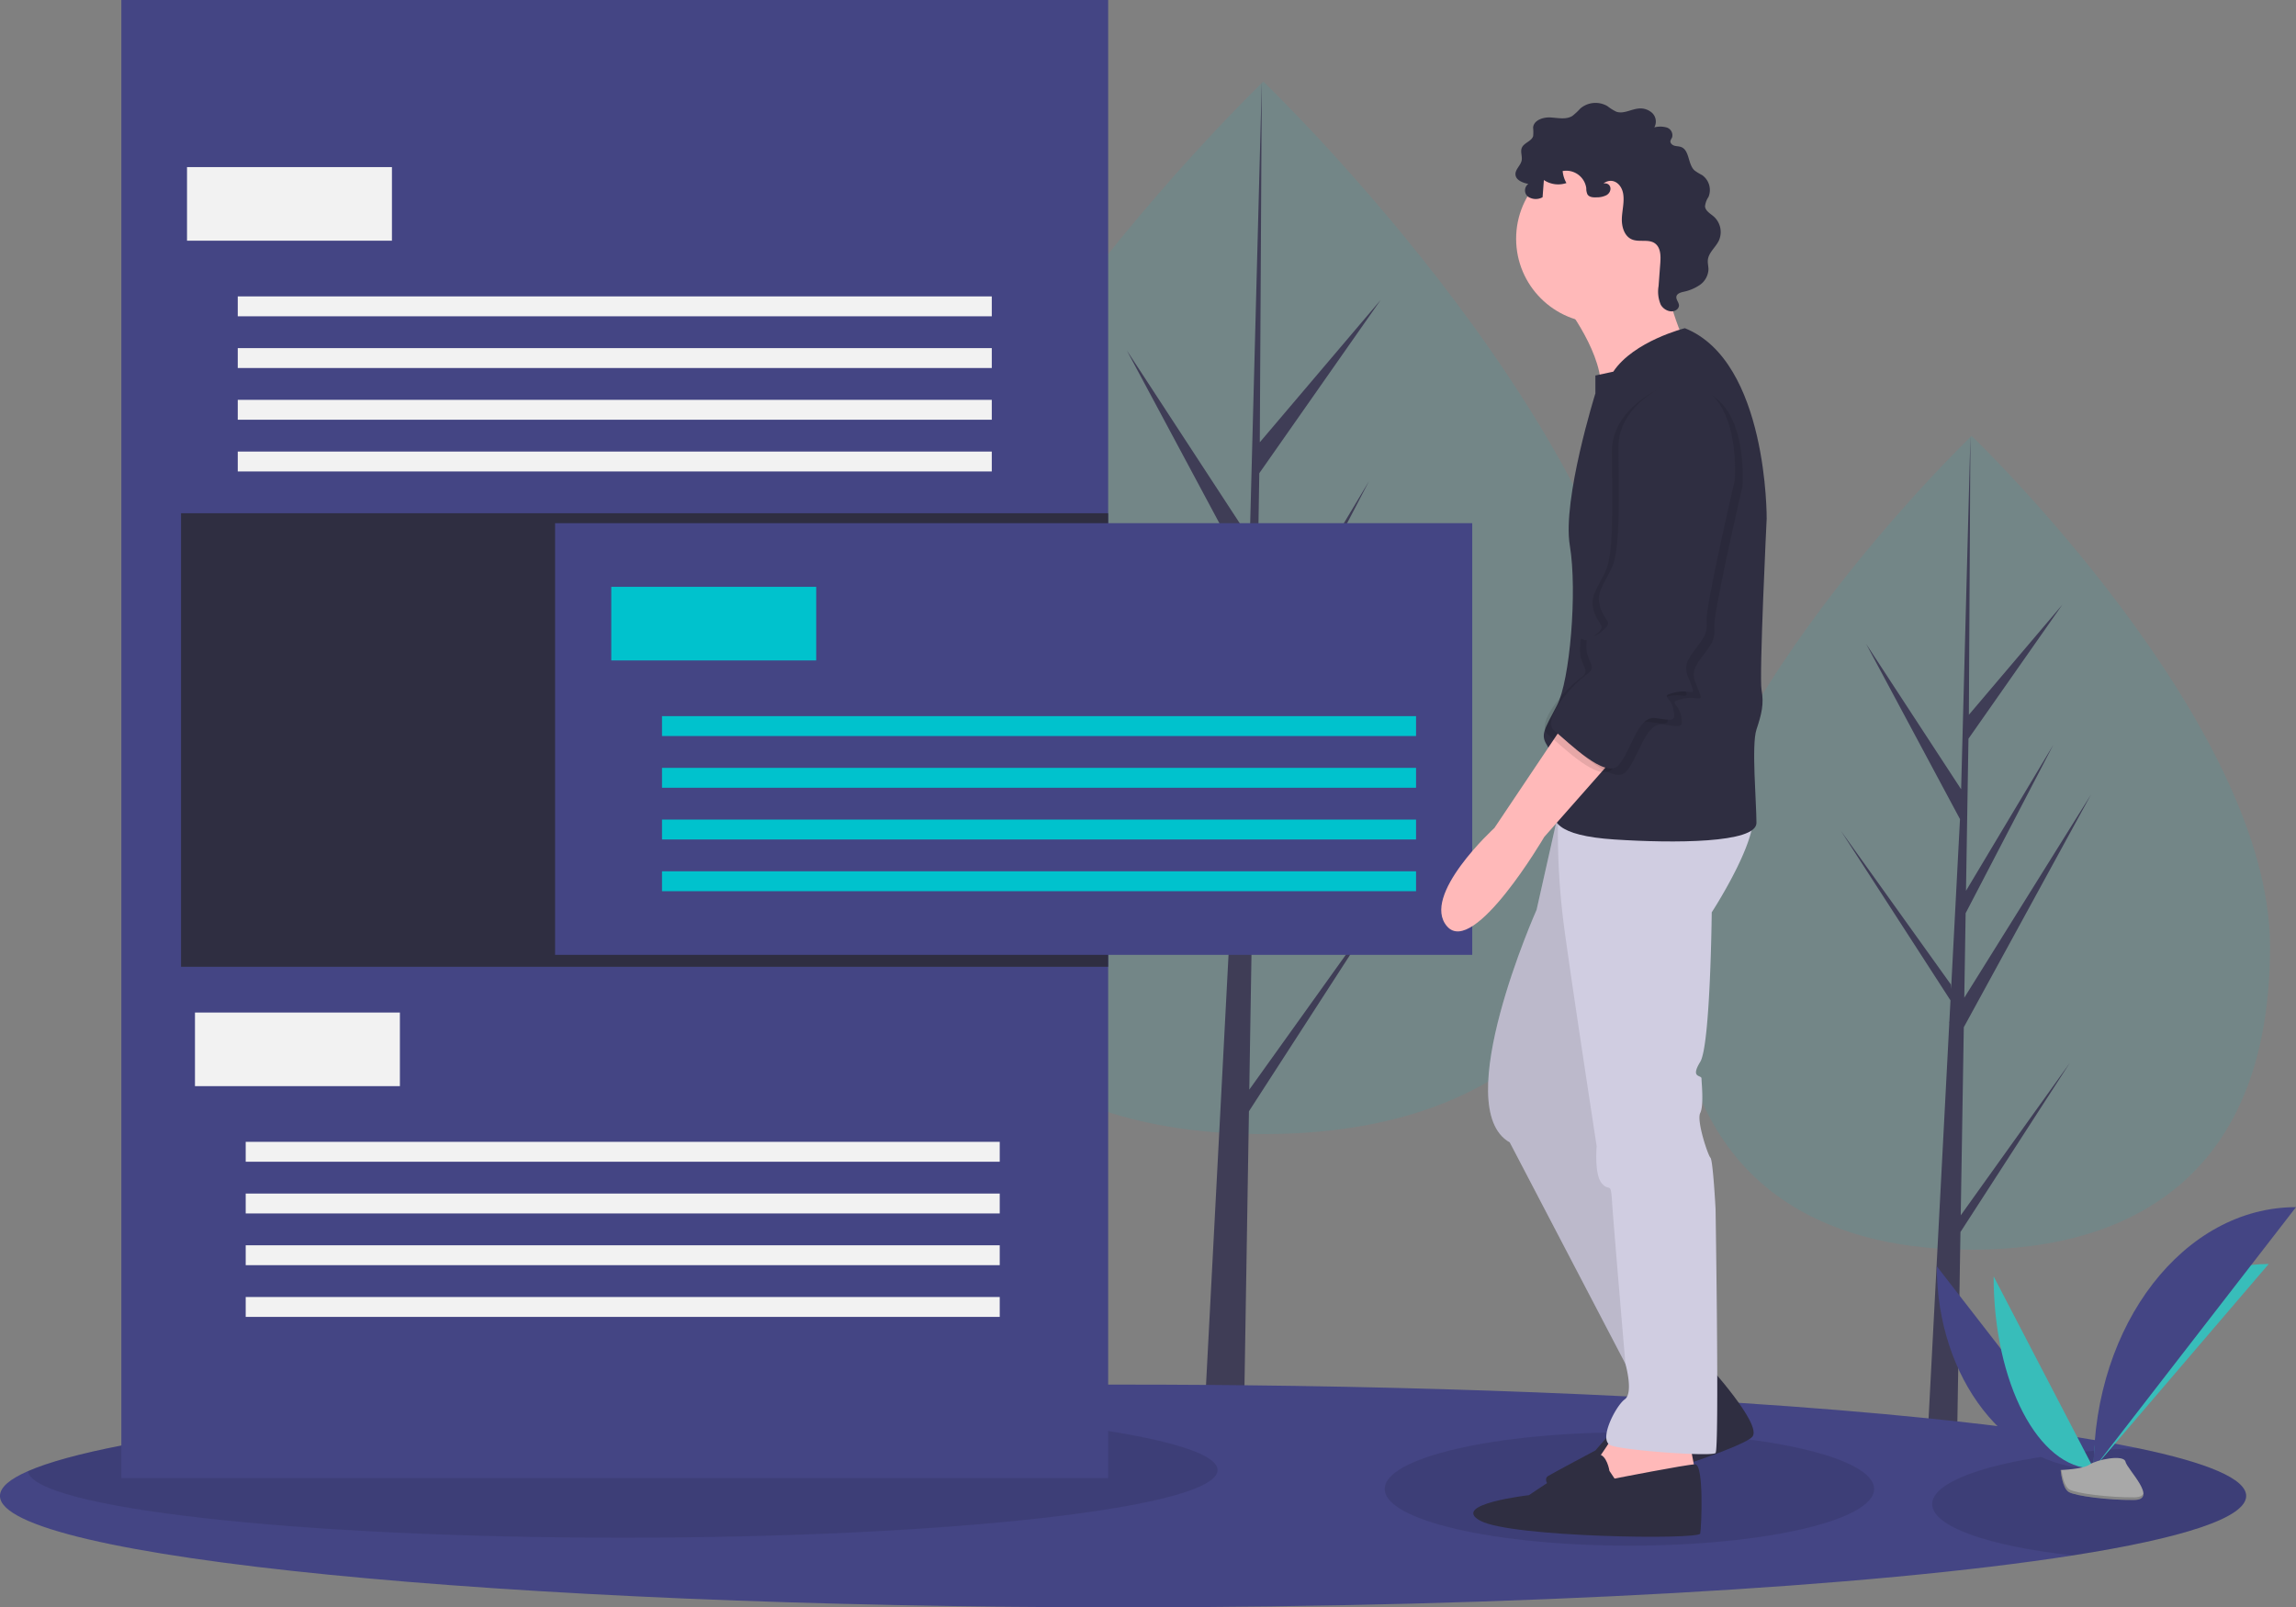 <svg xmlns="http://www.w3.org/2000/svg" width="507.004" height="354.978" viewBox="0 0 507.004 354.978">
    <rect x="0" y="0" width="507.004" height="354.978" fill="#808080" stroke="none"/>
    <defs>
        <style>
            .prefix__cls-1,.prefix__cls-6{fill:#00c2cd}.prefix__cls-1,.prefix__cls-4{opacity:.1}.prefix__cls-2{fill:#3f3d56}.prefix__cls-3{fill:#444584}.prefix__cls-5{fill:#2f2e41}.prefix__cls-7{fill:#f2f2f2}.prefix__cls-8{fill:#ffb9b9}.prefix__cls-9{fill:#d0cde1}.prefix__cls-10{fill:#38bdba}
        </style>
    </defs>
    <g id="prefix__Group_373" data-name="Group 373" transform="translate(-143.996 -1746)">
        <path id="prefix__Path_2269" d="M974.487 392.8c0 49.63-29.5 66.958-65.9 66.958s-65.9-17.328-65.9-66.958 65.9-112.766 65.9-112.766 65.9 63.134 65.9 112.766z" class="prefix__cls-1" data-name="Path 2269" transform="translate(-329.22 1562.237)"/>
        <path id="prefix__Path_2270" d="M877.13 373.591l.675-41.536 28.088-51.385-27.982 44.87.3-18.676 19.358-37.177-19.278 32.235.545-33.59 20.729-29.6-20.639 24.318.341-61.591-2.143 81.536.176-3.364-21.075-32.259 20.738 38.716L875 323.6l-.058-1-24.3-33.948 24.222 37.466-.246 4.691-.044.071.02.385-4.982 95.176h6.657l.8-49.16 24.163-37.374z" class="prefix__cls-2" data-name="Path 2270" transform="translate(-300.162 1640.809)"/>
        <path id="prefix__Path_2271" d="M645.4 262.125c0 64.188-38.158 86.6-85.229 86.6s-85.229-22.412-85.229-86.6 85.229-145.844 85.229-145.844S645.4 197.938 645.4 262.125z" class="prefix__cls-1" data-name="Path 2271" transform="translate(-137.203 1647.738)"/>
        <path id="prefix__Path_2272" d="M539.872 260.334l.873-53.719 36.327-66.458-36.19 58.031.392-24.154 25.036-48.082-24.933 41.69.706-43.443 26.81-38.279-26.7 31.448.441-79.658-2.771 105.453.228-4.35-27.256-41.723 26.82 50.073-2.54 48.518-.075-1.288-31.423-43.906 31.328 48.456-.318 6.068-.057.091.026.5-6.443 123.094h8.609l1.033-63.581 31.251-48.337z" class="prefix__cls-2" data-name="Path 2272" transform="translate(-120.008 1726.31)"/>
        <path id="prefix__Path_2273" d="M565.5 743.057c0 4.831-14.039 9.342-38.3 13.141-43.953 6.891-121.447 11.464-209.707 11.464-136.963 0-248-11.015-248-24.6 0-1.878 2.131-3.718 6.169-5.476 4.554-1.993 11.54-3.89 20.629-5.663 18.737-3.656 46.419-6.781 80.184-9.1 39.194-2.69 86.592-4.291 137.723-4.353q1.641-.007 3.292 0 9.239 0 18.316.067 4.265.029 8.492.076c30.115.32 58.614 1.176 84.514 2.466 1.156.057 2.308.12 3.455.177.392.019.784.043 1.176.062.105 0 .21.01.315.019q7.634.4 14.933.855 2.394.143 4.745.3c15.229.989 29.288 2.141 41.932 3.436q3.24.33 6.355.674c16 1.754 29.469 3.746 39.848 5.911 15.347 3.187 23.929 6.765 23.929 10.544z" class="prefix__cls-3" data-name="Path 2273" transform="translate(74.496 1333.316)"/>
        <ellipse id="prefix__Ellipse_481" cx="54.037" cy="12.521" class="prefix__cls-4" data-name="Ellipse 481" rx="54.037" ry="12.521" transform="translate(449.767 2062.315)"/>
        <path id="prefix__Path_2274" d="M1031.712 758.4c0 4.831-14.039 9.342-38.3 13.141-18.34-2-31.037-6.327-31.037-11.335 0-6.236 19.669-11.406 45.411-12.362 15.344 3.201 23.926 6.78 23.926 10.556z" class="prefix__cls-4" data-name="Path 2274" transform="translate(-391.715 1317.969)"/>
        <path id="prefix__Path_2275" d="M345.108 741.665c0 8.251-58.813 14.937-131.358 14.937-71.865 0-130.251-6.559-131.341-14.7 13.949-6.089 50.672-11.317 100.812-14.766 9.8-.264 20.02-.4 30.529-.4 72.545-.008 131.358 6.678 131.358 14.929z" class="prefix__cls-4" data-name="Path 2275" transform="translate(67.757 1328.997)"/>
        <path id="prefix__Rectangle_956" d="M0 0H217.906V326.419H0z" class="prefix__cls-3" data-name="Rectangle 956" transform="translate(170.795 1746)"/>
        <path id="prefix__Rectangle_957" d="M0 0H204.726V100.166H0z" class="prefix__cls-5" data-name="Rectangle 957" transform="translate(183.975 1859.346)"/>
        <path id="prefix__Rectangle_958" d="M0 0H202.529V95.334H0z" class="prefix__cls-3" data-name="Rectangle 958" transform="translate(266.568 1861.543)"/>
        <path id="prefix__Rectangle_959" d="M0 0H45.251V16.255H0z" class="prefix__cls-6" data-name="Rectangle 959" transform="translate(278.979 1875.601)"/>
        <path id="prefix__Rectangle_960" d="M0 0H166.505V4.393H0z" class="prefix__cls-6" data-name="Rectangle 960" transform="translate(290.182 1904.157)"/>
        <path id="prefix__Rectangle_961" d="M0 0H166.505V4.393H0z" class="prefix__cls-6" data-name="Rectangle 961" transform="translate(290.182 1915.58)"/>
        <path id="prefix__Rectangle_962" d="M0 0H166.505V4.393H0z" class="prefix__cls-6" data-name="Rectangle 962" transform="translate(290.182 1927.002)"/>
        <path id="prefix__Rectangle_963" d="M0 0H166.505V4.393H0z" class="prefix__cls-6" data-name="Rectangle 963" transform="translate(290.182 1938.425)"/>
        <path id="prefix__Rectangle_964" d="M0 0H45.251V16.255H0z" class="prefix__cls-7" data-name="Rectangle 964" transform="translate(185.293 1782.903)"/>
        <path id="prefix__Rectangle_965" d="M0 0H166.505V4.393H0z" class="prefix__cls-7" data-name="Rectangle 965" transform="translate(196.496 1811.46)"/>
        <path id="prefix__Rectangle_966" d="M0 0H166.505V4.393H0z" class="prefix__cls-7" data-name="Rectangle 966" transform="translate(196.496 1822.882)"/>
        <path id="prefix__Rectangle_967" d="M0 0H166.505V4.393H0z" class="prefix__cls-7" data-name="Rectangle 967" transform="translate(196.496 1834.304)"/>
        <path id="prefix__Rectangle_968" d="M0 0H166.505V4.393H0z" class="prefix__cls-7" data-name="Rectangle 968" transform="translate(196.496 1845.727)"/>
        <path id="prefix__Rectangle_969" d="M0 0H45.251V16.255H0z" class="prefix__cls-7" data-name="Rectangle 969" transform="translate(187.05 1969.617)"/>
        <path id="prefix__Rectangle_970" d="M0 0H166.505V4.393H0z" class="prefix__cls-7" data-name="Rectangle 970" transform="translate(198.253 1998.173)"/>
        <path id="prefix__Rectangle_971" d="M0 0H166.505V4.393H0z" class="prefix__cls-7" data-name="Rectangle 971" transform="translate(198.253 2009.595)"/>
        <path id="prefix__Rectangle_972" d="M0 0H166.505V4.393H0z" class="prefix__cls-7" data-name="Rectangle 972" transform="translate(198.253 2021.018)"/>
        <path id="prefix__Rectangle_973" d="M0 0H166.505V4.393H0z" class="prefix__cls-7" data-name="Rectangle 973" transform="translate(198.253 2032.441)"/>
        <path id="prefix__Path_2276" d="M792.563 203.877s9.033 11.574 7.9 19.76 18.637-11.292 18.637-11.292-6.775-14.114-3.105-20.889-23.432 12.421-23.432 12.421z" class="prefix__cls-8" data-name="Path 2276" transform="translate(-303.047 1609.242)"/>
        <path id="prefix__Path_2277" d="M819.672 709.342s11.856 12.985 9.88 15.808-36.7 13.55-40.649 12.985-5.928-3.387-4.517-4.234 10.445-5.646 10.445-5.646l7.622-8.751s5.646-3.105 5.646-4.8 11.573-5.362 11.573-5.362z" class="prefix__cls-5" data-name="Path 2277" transform="translate(-298.54 1338.075)"/>
        <path id="prefix__Path_2278" d="M810.818 739.469s-4.517 7.339-5.363 7.622 4.234 10.445 4.234 10.445l11.856-3.669 6.493-5.363-1.411-7.339z" class="prefix__cls-8" data-name="Path 2278" transform="translate(-309.728 1322.344)"/>
        <path id="prefix__Path_2279" d="M773.5 446.464l-5.646 25.124s-19.478 43.754-5.928 51.376l29.64 56.74 15.808-7.057-26.535-58.151 12.138-66.9z" class="prefix__cls-9" data-name="Path 2279" transform="translate(-284.545 1475.335)"/>
        <path id="prefix__Path_2280" d="M773.5 446.464l-5.646 25.124s-19.478 43.754-5.928 51.376l29.64 56.74 15.808-7.057-26.535-58.151 12.138-66.9z" class="prefix__cls-4" data-name="Path 2280" transform="translate(-284.545 1475.335)"/>
        <path id="prefix__Path_2281" d="M792.329 452.884h-2.864a159.6 159.6 0 0 0 1.453 25.97c1.976 14.4 7.057 47.424 7.057 47.424s-.565 6.21 1.129 8.186 1.976-.565 2.258 3.952 2.964 35.919 2.964 35.919 1.835 6.424-.141 7.836-5.928 9.033-3.105 10.162 22.3 2.541 23.148 1.694 0-53.917 0-53.917-.565-10.727-1.129-11.291-3.105-8.186-2.258-9.88.282-6.775.282-7.622-2.541 0-.282-3.67 2.541-33.028 2.541-33.028 12.138-18.631 8.469-23.43z" class="prefix__cls-9" data-name="Path 2281" transform="translate(-301.401 1472.867)"/>
        <circle id="prefix__Ellipse_482" cx="18.631" cy="18.631" r="18.631" class="prefix__cls-8" data-name="Ellipse 482" transform="translate(478.789 1780.091)"/>
        <path id="prefix__Path_2282" d="M814.047 230.255s-11.292 2.823-15.808 9.6l-3.952.847v3.952s-7.339 23.43-5.646 33.592 0 29.922-2.823 35.286-3.67 6.493-2.258 8.751 3.387 9.88 1.976 13.267 0 6.775 12.985 7.622 31.334.847 31.334-3.67-1.129-17.219 0-20.607 1.694-5.646 1.129-8.751 1.129-37.826 1.129-37.826.287-34.724-18.066-42.063z" class="prefix__cls-5" data-name="Path 2282" transform="translate(-297.996 1588.227)"/>
        <path id="prefix__Path_2283" d="M762.772 412.792l-15.525 23.148s-16.373 14.96-10.447 21.736 21.454-19.76 21.454-19.76l16.937-19.2z" class="prefix__cls-8" data-name="Path 2283" transform="translate(-273.256 1492.917)"/>
        <path id="prefix__Path_2284" d="M780.382 754.363s-.565-3.67-2.541-3.67-15.244 9.033-15.244 9.033-17.5 1.976-10.727 5.646 48.271 4.234 48.554 2.823.847-15.33-1.129-15.287-17.784 3.149-17.784 3.149z" class="prefix__cls-5" data-name="Path 2284" transform="translate(-280.985 1316.484)"/>
        <path id="prefix__Path_2285" d="M789.91 146.5a4.673 4.673 0 0 1-2.129.481c-.761.043-1.67 0-2.075-.65a2.974 2.974 0 0 1-.259-1.356 4.466 4.466 0 0 0-5.219-3.8 6.423 6.423 0 0 0 .832 2.649 5.665 5.665 0 0 1-4.98-.663l-.287 3.8a3.1 3.1 0 0 1-3.193-.108 1.769 1.769 0 0 1 .045-2.83c-1.234-.257-2.743-.81-2.834-2.067-.083-1.147 1.135-1.987 1.359-3.115.183-.92-.322-1.92.035-2.787.469-1.14 2.171-1.432 2.513-2.616a10.269 10.269 0 0 0-.017-1.873c.156-1.636 2.213-2.315 3.853-2.222s3.431.529 4.824-.342a13.986 13.986 0 0 0 1.741-1.629 5.172 5.172 0 0 1 6.006-.522 10.2 10.2 0 0 0 1.971 1.228c1.506.51 3.077-.455 4.651-.678a3.864 3.864 0 0 1 3.239.938 2.652 2.652 0 0 1 .483 3.195 5.193 5.193 0 0 1 2.773.039 1.79 1.79 0 0 1 1.133 2.234 2.891 2.891 0 0 0-.351.717c-.082.492.392.913.87 1.054s1 .115 1.466.286c1.935.708 1.471 3.8 2.994 5.189a12.139 12.139 0 0 0 1.651 1.01 4.017 4.017 0 0 1 1.416 4.853 4.45 4.45 0 0 0-.755 2.06c.086 1.037 1.2 1.6 1.977 2.293a4.6 4.6 0 0 1 1.071 5.281c-.717 1.495-2.268 2.628-2.426 4.278-.068.717.147 1.433.135 2.154a4.438 4.438 0 0 1-1.908 3.351 9.922 9.922 0 0 1-3.662 1.524c-.615.147-1.35.378-1.5.993-.177.729.637 1.393.553 2.138a1.24 1.24 0 0 1-.5.806c-1.1.861-2.844.123-3.517-1.1a7.332 7.332 0 0 1-.483-4.1l.38-5.069c.118-1.577.107-3.45-1.179-4.372-1.422-1.018-3.492-.194-5.1-.882-1.675-.717-2.276-2.816-2.208-4.636s.589-3.644.289-5.442c-.372-2.227-2.353-3.724-4.354-2.281 1.766-.247 2.066 1.771.676 2.589z" class="prefix__cls-5" data-name="Path 2285" transform="translate(-291.164 1642.598)"/>
        <path id="prefix__Path_2286" d="M815.966 258.444s-11.292 4.517-11.292 14.114.565 22.3-1.411 26.535-3.67 5.646-2.541 9.033 3.105 2.823 0 5.363-2.823-1.694-3.105 2.541 2.823 4.8 0 6.775-10.162 9.88-7.057 12.421 11.292 10.727 14.114 7.622 4.234-11.009 8.186-10.445 4.517.847 3.952-1.976-3.105-2.823.282-3.67 4.8 1.129 3.67-1.694-1.976-3.952.282-7.057 3.387-3.952 3.105-7.057 6.21-31.052 6.21-31.052 1.977-23.711-14.395-21.453z" class="prefix__cls-4" data-name="Path 2286" transform="translate(-301.608 1573.588)"/>
        <path id="prefix__Path_2287" d="M809.468 257.263s-11.291 4.517-11.291 14.114.565 22.3-1.411 26.535-3.67 5.646-2.541 9.033 3.105 2.823 0 5.363-2.823-1.694-3.105 2.541 2.823 4.8 0 6.775-10.162 9.88-7.057 12.421 11.292 10.727 14.114 7.622 4.234-11.009 8.186-10.445 4.517.847 3.952-1.976-3.105-2.823.282-3.67 4.8 1.129 3.67-1.694-1.976-3.952.282-7.057 3.387-3.952 3.105-7.057 6.21-31.052 6.21-31.052 1.976-23.716-14.396-21.453z" class="prefix__cls-4" data-name="Path 2287" transform="translate(-298.215 1574.204)"/>
        <path id="prefix__Path_2288" d="M812.421 255.491s-11.291 4.517-11.291 14.114.565 22.3-1.411 26.535-3.67 5.646-2.541 9.033 3.105 2.823 0 5.363-2.823-1.694-3.105 2.541 2.823 4.8 0 6.775-10.162 9.88-7.057 12.421S798.307 343 801.13 339.9s4.234-11.009 8.186-10.445 4.517.847 3.952-1.976-3.105-2.823.282-3.67 4.8 1.129 3.67-1.694-1.976-3.952.282-7.057 3.387-3.952 3.105-7.057 6.21-31.052 6.21-31.052 1.977-23.716-14.396-21.458z" class="prefix__cls-5" data-name="Path 2288" transform="translate(-299.758 1575.13)"/>
        <path id="prefix__Path_2289" d="M964.5 663.787c0 24.7 15.494 44.683 34.642 44.683" class="prefix__cls-3" data-name="Path 2289" transform="translate(-392.822 1361.861)"/>
        <path id="prefix__Path_2290" d="M1036.99 707.921c0-24.975 17.29-45.185 38.658-45.185" class="prefix__cls-10" data-name="Path 2290" transform="translate(-430.673 1362.41)"/>
        <path id="prefix__Path_2291" d="M990.766 668.472c0 23.46 9.88 42.444 22.09 42.444" class="prefix__cls-10" data-name="Path 2291" transform="translate(-406.537 1359.415)"/>
        <path id="prefix__Path_2292" d="M1036.99 694.206c0-31.913 19.985-57.736 44.683-57.736" class="prefix__cls-3" data-name="Path 2292" transform="translate(-430.673 1376.125)"/>
        <path id="prefix__Path_2293" d="M1021.74 755.052s4.913-.151 6.393-1.206 7.557-2.313 7.924-.622 7.383 8.41 1.837 8.454-12.887-.864-14.365-1.764-1.789-4.862-1.789-4.862z" data-name="Path 2293" transform="translate(-422.71 1315.594)" style="fill:#a8a8a8"/>
        <path id="prefix__Path_2294" d="M1038 763.984c-5.547.045-12.887-.864-14.365-1.764-1.125-.686-1.574-3.145-1.724-4.28l-.164.006s.311 3.962 1.789 4.862 8.819 1.809 14.365 1.764c1.6-.013 2.154-.583 2.124-1.426-.225.509-.835.828-2.025.838z" data-name="Path 2294" transform="translate(-422.714 1312.7)" style="opacity:.2"/>
    </g>
</svg>
